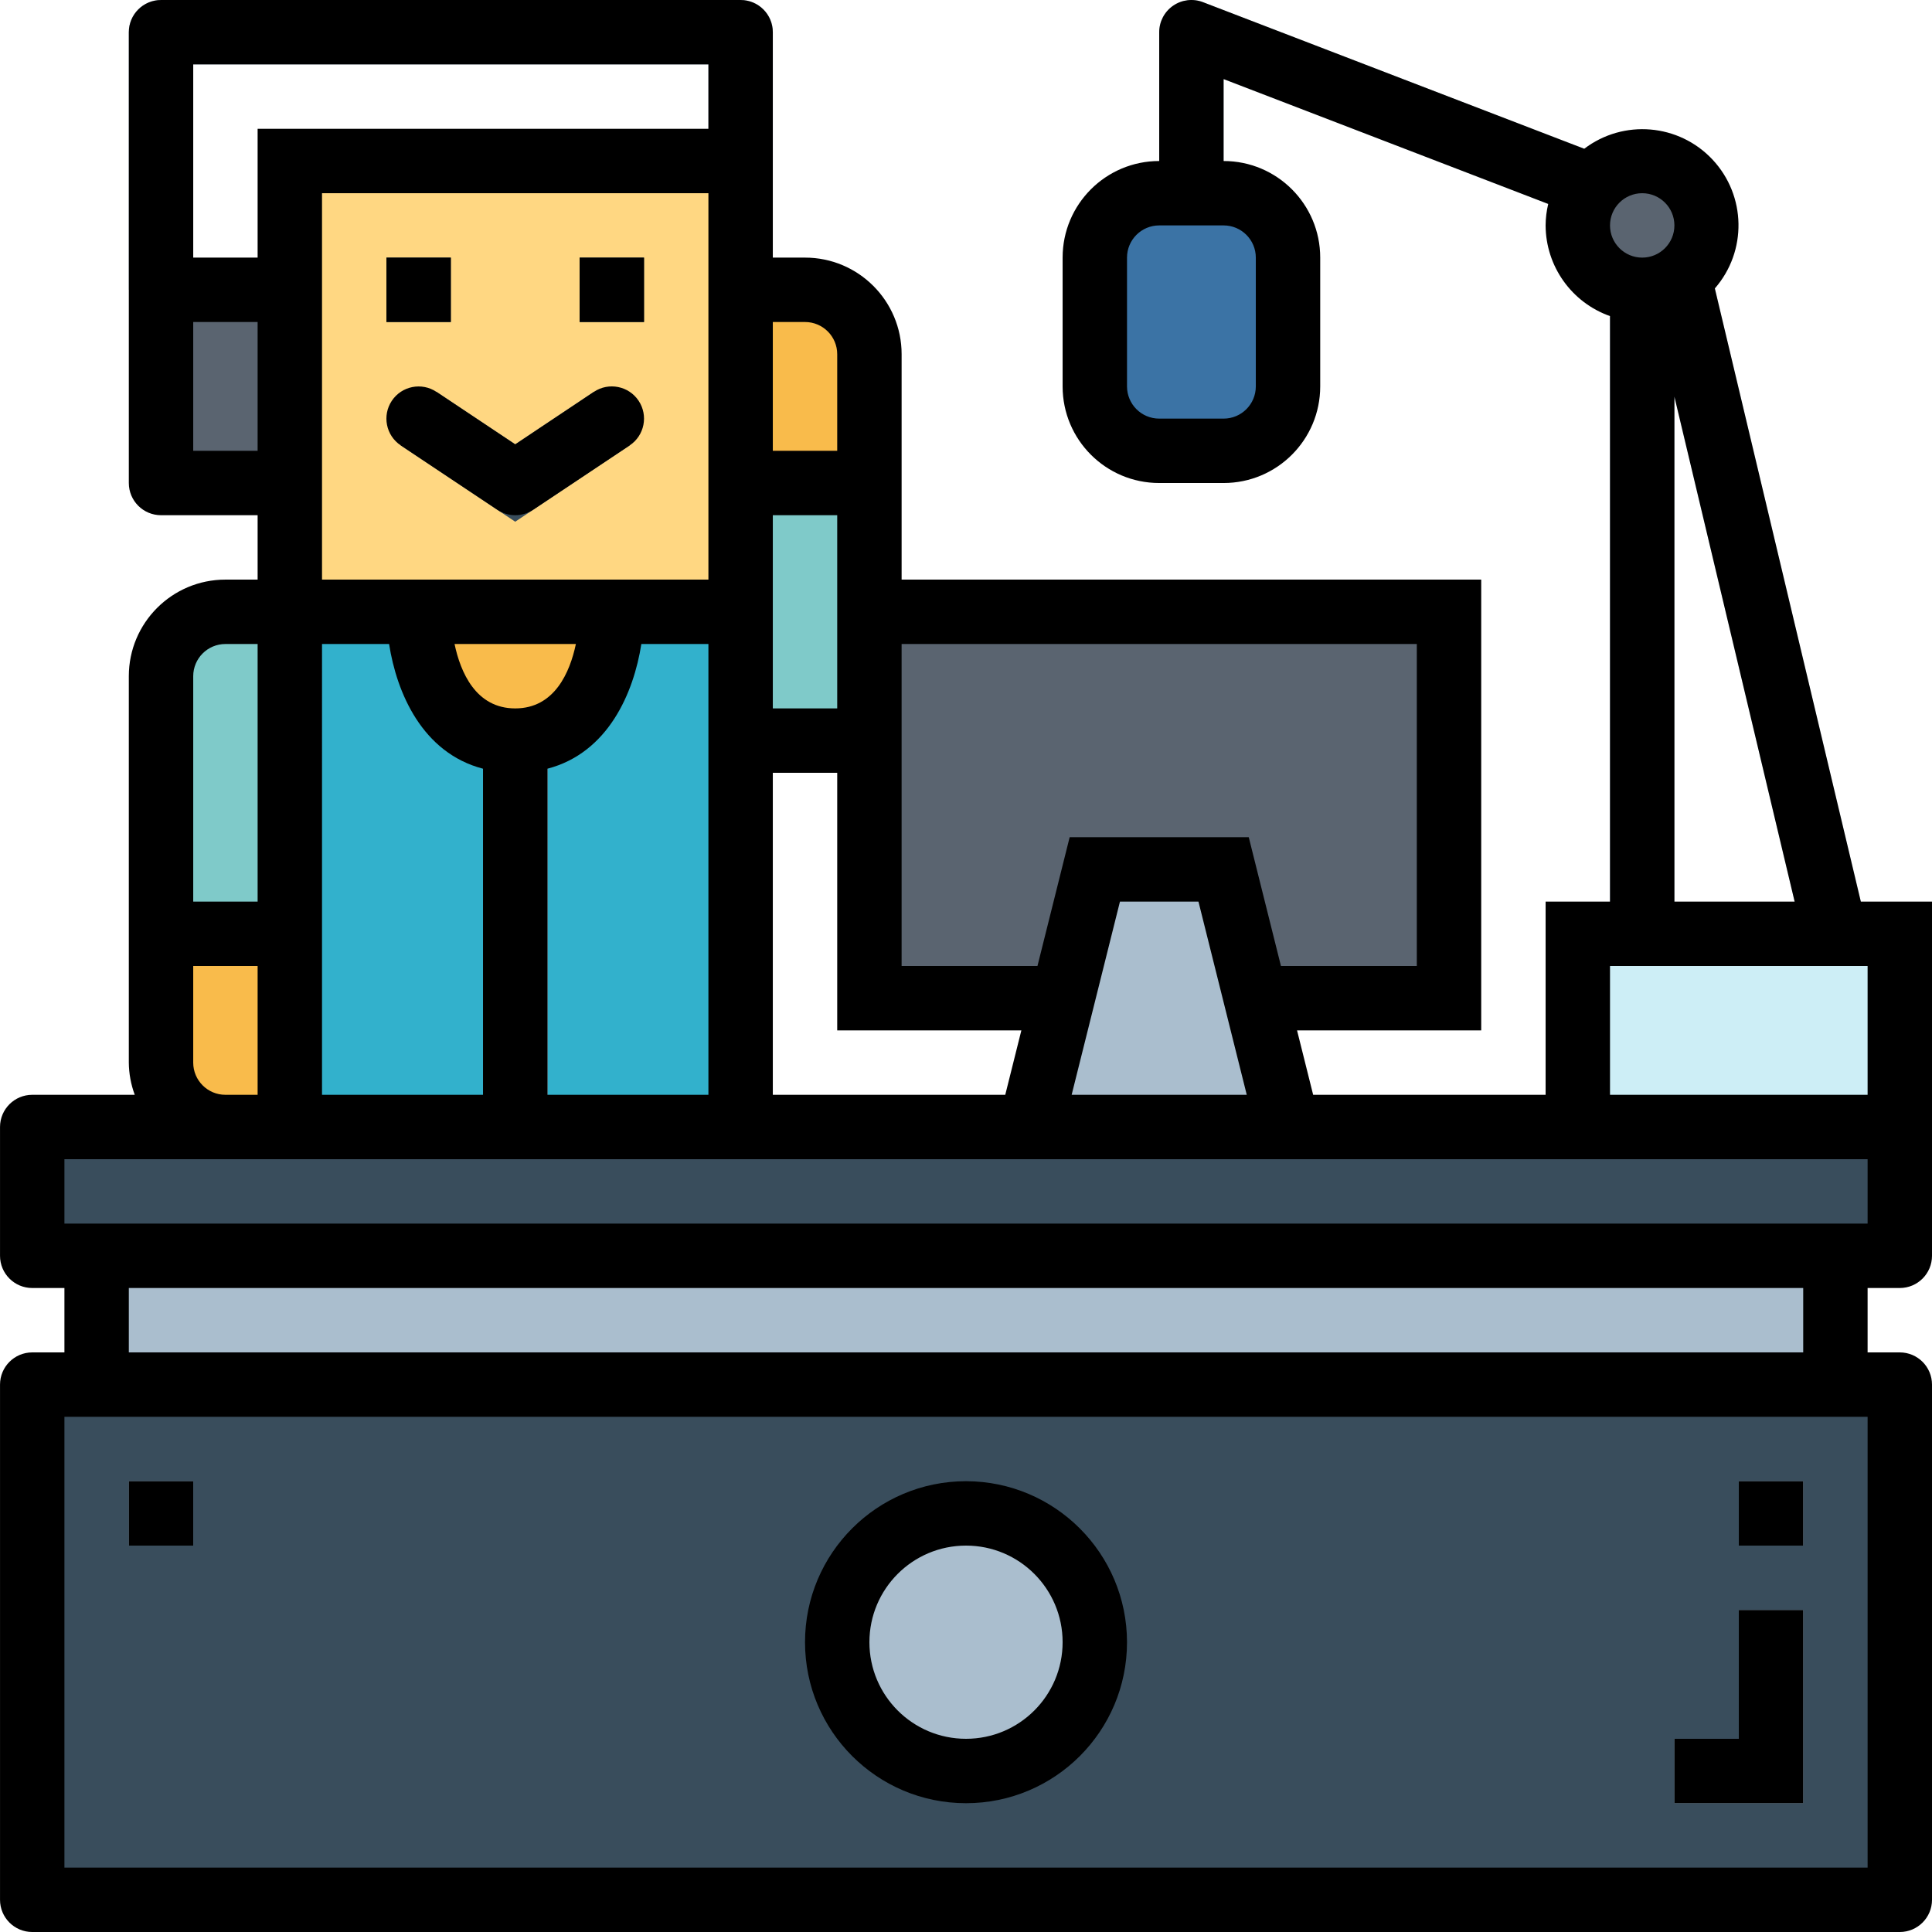 <svg height="480pt" viewBox="0 0 480 480.005" width="480pt" xmlns="http://www.w3.org/2000/svg"><path d="m8.004 344.004h464v128h-464zm0 0" fill="#394d5c"/><path d="m8.004 280.004h464v32h-464zm0 0" fill="#394d5c"/><path d="m72.004 40.004h112v112h-112zm0 0" fill="#ffd782"/><path d="m72.004 152.004h112v128h-112zm0 0" fill="#32b1cc"/><path d="m104.004 152.004s0 32 24 32 24-32 24-32zm0 0" fill="#f9bb4b"/><path d="m96.004 64.004h16v16h-16zm0 0" fill="#394d5c"/><path d="m144.004 64.004h16v16h-16zm0 0" fill="#394d5c"/><path d="m128.004 129.621-28.441-18.961 8.879-13.312 19.562 13.043 19.559-13.043 8.879 13.312zm0 0" fill="#394d5c"/><path d="m40.004 72.004h32v48h-32zm0 0" fill="#5a6470"/><path d="m48.004 72.004h-16v-64c0-4.418 3.582-8 8-8h144c4.418 0 8 3.582 8 8v32h-16v-24h-128zm0 0" fill="#aabece"/><path d="m184.004 72.004h16c8.836 0 16 7.164 16 16v32h-32zm0 0" fill="#f9bb4b"/><path d="m184.004 120.004h32v64h-32zm0 0" fill="#7fcac9"/><path d="m72.004 280.004h-16c-8.836 0-16-7.16-16-16v-32h32zm0 0" fill="#f9bb4b"/><path d="m72.004 232.004h-32v-64c0-8.836 7.164-16 16-16h16zm0 0" fill="#7fcac9"/><path d="m216.004 152.004h144v96h-144zm0 0" fill="#5a6470"/><path d="m320.004 280.004h-64l16-64h32zm0 0" fill="#aabece"/><path d="m392.004 232.004h80v48h-80zm0 0" fill="#cdeef6"/><path d="m288.004 48.004h16c8.836 0 16 7.164 16 16v32c0 8.84-7.164 16-16 16h-16c-8.836 0-16-7.16-16-16v-32c0-8.836 7.164-16 16-16zm0 0" fill="#3b73a5"/><path d="m120.004 184.004h16v96h-16zm0 0" fill="#b5554e"/><g fill="#aabece"><path d="m24.004 312.004h432v32h-432zm0 0"/><path d="m32.004 368.004h16v16h-16zm0 0"/><path d="m448.004 448.004h-32v-16h16v-32h16zm0 0"/><path d="m432.004 368.004h16v16h-16zm0 0"/><path d="m272.004 408.004c0 17.676-14.328 32-32 32-17.676 0-32-14.324-32-32 0-17.672 14.324-32 32-32 17.672 0 32 14.328 32 32zm0 0"/></g><path d="m397.129 55.477-93.125-35.824v28.352h-16v-40c-.004-2.637 1.293-5.105 3.469-6.598 2.172-1.492 4.941-1.82 7.402-.871l104 40zm0 0" fill="#cfdfe8"/><path d="m408.219 65.859 15.562-3.707 40 168-15.566 3.707zm0 0" fill="#cfdfe8"/><path d="m400.004 72.004h16v160h-16zm0 0" fill="#aabece"/><path d="m424.004 56.004c0 8.84-7.164 16-16 16-8.836 0-16-7.16-16-16 0-8.836 7.164-16 16-16 8.836 0 16 7.164 16 16zm0 0" fill="#5a6470"/><path d="m96.004 64.004h16v16h-16zm0 0"/><path d="m144.004 64.004h16v16h-16zm0 0"/><path d="m97.348 99.566c-2.453 3.676-1.461 8.645 2.215 11.094l24 16c2.688 1.793 6.191 1.793 8.879 0l24-16c3.676-2.449 4.668-7.418 2.219-11.094-2.453-3.676-7.422-4.668-11.098-2.219l-19.559 13.059-19.562-13.039c-3.672-2.457-8.637-1.473-11.094 2.199zm0 0"/><path d="m32.004 368.004h16v16h-16zm0 0"/><path d="m432.004 432.004h-16v16h32v-48h-16zm0 0"/><path d="m432.004 368.004h16v16h-16zm0 0"/><path d="m240.004 368.004c-22.094 0-40 17.91-40 40 0 22.094 17.906 40 40 40 22.09 0 40-17.906 40-40-.027-22.078-17.922-39.973-40-40zm0 64c-13.258 0-24-10.742-24-24 0-13.254 10.742-24 24-24 13.254 0 24 10.746 24 24 0 13.258-10.746 24-24 24zm0 0"/><path d="m426.051 71.66c8.043-9.23 7.801-23.051-.562-31.996-8.363-8.941-22.133-10.113-31.887-2.707l-94.727-36.422c-2.461-.949-5.23-.621-7.402.871-2.176 1.492-3.473 3.961-3.469 6.598v32c-13.258 0-24 10.746-24 24v32c0 13.258 10.742 24 24 24h16c13.254 0 24-10.742 24-24v-32c0-13.254-10.746-24-24-24v-20.352l80.648 31.016c-.422 1.75-.637 3.539-.648 5.336.039 10.137 6.445 19.152 16 22.531v145.469h-16v48h-57.754l-4-16h45.754v-112h-144v-56c0-13.254-10.746-24-24-24h-8v-56c0-4.418-3.582-8-8-8h-144c-4.418 0-8 3.582-8 8v112c0 4.418 3.582 8 8 8h24v16h-8c-13.258 0-24 10.746-24 24v96c.023 2.734.523 5.438 1.473 8h-25.473c-4.418 0-8 3.582-8 8v32c0 4.418 3.582 8 8 8h8v16h-8c-4.418 0-8 3.582-8 8v128c0 4.418 3.582 8 8 8h464c4.418 0 8-3.582 8-8v-128c0-4.418-3.582-8-8-8h-8v-16h8c4.418 0 8-3.582 8-8v-88h-17.68zm-114.047-7.656v32c0 4.418-3.582 8-8 8h-16c-4.418 0-8-3.582-8-8v-32c0-4.418 3.582-8 8-8h16c4.418 0 8 3.582 8 8zm104-8c0 4.418-3.582 8-8 8-4.418 0-8-3.582-8-8 0-4.418 3.582-8 8-8 4.418 0 8 3.582 8 8zm0 42.539 29.871 125.461h-29.871zm-336 61.461h16.664c1.879 12.082 8.215 27.043 23.336 30.984v81.016h-40zm48 16c-9.801 0-13.602-9.008-15.074-16h30.145c-1.473 6.992-5.273 16-15.07 16zm8 14.984c15.117-3.941 21.453-18.902 23.336-30.984h16.664v112h-40zm56 1.016h16v64h45.75l-4 16h-57.75zm160-32v80h-33.754l-8-32h-44.496l-8 32h-33.75v-80zm-42.25 112h-43.504l12-48h19.504zm-101.75-96h-16v-48h16zm-8-96c4.418 0 8 3.582 8 8v24h-16v-32zm-24-64v16h-112v32h-16v-48zm-128 96v-32h16v32zm32-64h96v96h-96zm-32 120c0-4.418 3.582-8 8-8h8v64h-16zm0 96v-24h16v32h-8c-4.418 0-8-3.582-8-8zm416 200h-448v-112h448zm-16-128h-416v-16h416zm16-32h-448v-16h448zm0-32h-64v-32h64zm0 0"/></svg>